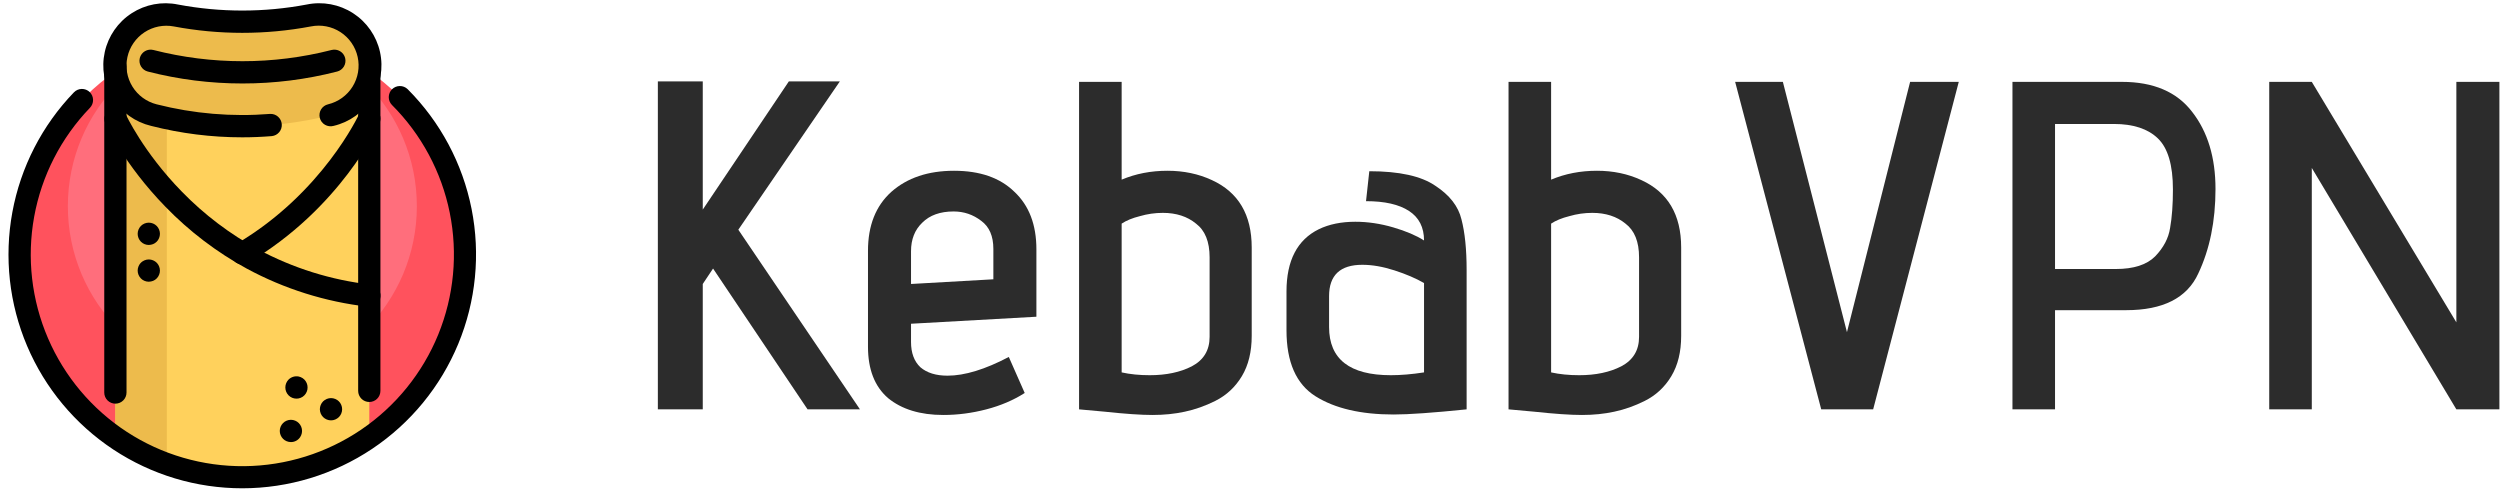<svg width="171" height="34" viewBox="0 0 171 34" fill="none" xmlns="http://www.w3.org/2000/svg">
<path d="M16.576 32.638C24.99 32.638 31.811 25.817 31.811 17.403C31.811 8.99 24.99 2.169 16.576 2.169C8.162 2.169 1.342 8.99 1.342 17.403C1.342 25.817 8.162 32.638 16.576 32.638Z" fill="#FF525D"/>
<path d="M16.576 26.04C23.168 26.04 28.512 20.696 28.512 14.104C28.512 7.513 23.168 2.169 16.576 2.169C9.984 2.169 4.641 7.513 4.641 14.104C4.641 20.696 9.984 26.04 16.576 26.04Z" fill="#FF6E7C"/>
<path d="M25.26 4.539V29.916C22.712 31.692 19.681 32.644 16.576 32.644C13.471 32.644 10.44 31.692 7.893 29.916V4.539H25.26Z" fill="#FFD15C"/>
<path d="M11.412 4.539V31.736C10.165 31.286 8.981 30.674 7.893 29.916V4.539H11.412Z" fill="#EDBB4C"/>
<path d="M16.576 33.399C13.438 33.401 10.37 32.479 7.752 30.748C5.135 29.018 3.084 26.556 1.856 23.669C0.628 20.781 0.277 17.596 0.846 14.511C1.415 11.425 2.879 8.575 5.056 6.316C5.125 6.244 5.208 6.186 5.3 6.146C5.392 6.106 5.49 6.085 5.59 6.083C5.69 6.081 5.79 6.099 5.883 6.135C5.976 6.172 6.061 6.226 6.133 6.296C6.205 6.365 6.263 6.448 6.303 6.54C6.343 6.632 6.364 6.73 6.366 6.83C6.368 6.93 6.35 7.03 6.313 7.123C6.277 7.216 6.222 7.301 6.153 7.373C4.175 9.426 2.847 12.018 2.337 14.823C1.827 17.629 2.156 20.522 3.285 23.141C4.413 25.759 6.289 27.986 8.679 29.542C11.068 31.098 13.864 31.913 16.715 31.886C19.566 31.858 22.345 30.989 24.704 29.388C27.063 27.787 28.897 25.524 29.975 22.885C31.052 20.245 31.327 17.346 30.763 14.551C30.199 11.756 28.822 9.19 26.805 7.175C26.666 7.031 26.589 6.839 26.591 6.639C26.593 6.439 26.673 6.248 26.814 6.107C26.955 5.966 27.146 5.886 27.346 5.884C27.546 5.882 27.738 5.959 27.882 6.098C30.116 8.335 31.638 11.184 32.255 14.286C32.871 17.387 32.554 20.602 31.344 23.523C30.134 26.445 28.086 28.942 25.457 30.7C22.829 32.458 19.738 33.397 16.576 33.399Z" fill="black"/>
<path d="M25.26 27.496C25.058 27.496 24.864 27.416 24.721 27.273C24.578 27.13 24.498 26.936 24.498 26.734V4.539C24.498 4.337 24.578 4.143 24.721 4C24.864 3.857 25.058 3.777 25.26 3.777C25.462 3.777 25.655 3.857 25.798 4C25.941 4.143 26.021 4.337 26.021 4.539V26.734C26.021 26.936 25.941 27.13 25.798 27.273C25.655 27.416 25.462 27.496 25.26 27.496Z" fill="black"/>
<path d="M22.624 7.874C23.377 7.684 24.046 7.247 24.523 6.634C25 6.021 25.26 5.267 25.26 4.49C25.259 3.977 25.146 3.47 24.927 3.005C24.709 2.541 24.39 2.13 23.995 1.803C23.599 1.476 23.137 1.24 22.64 1.111C22.143 0.983 21.623 0.967 21.119 1.062C18.117 1.627 15.036 1.627 12.034 1.062C11.53 0.967 11.01 0.983 10.513 1.111C10.016 1.24 9.553 1.476 9.158 1.803C8.763 2.13 8.444 2.541 8.225 3.005C8.007 3.47 7.893 3.976 7.893 4.49C7.893 5.267 8.152 6.021 8.629 6.634C9.106 7.247 9.774 7.684 10.527 7.874C14.497 8.883 18.655 8.883 22.624 7.874Z" fill="#EDBB4C"/>
<path d="M7.893 27.61C7.691 27.61 7.497 27.53 7.354 27.387C7.211 27.244 7.131 27.051 7.131 26.849V4.539C7.131 4.337 7.211 4.143 7.354 4C7.497 3.857 7.691 3.777 7.893 3.777C8.095 3.777 8.288 3.857 8.431 4C8.574 4.143 8.654 4.337 8.654 4.539V26.849C8.654 27.051 8.574 27.244 8.431 27.387C8.288 27.53 8.095 27.61 7.893 27.61Z" fill="black"/>
<path d="M16.569 9.393C14.469 9.393 12.376 9.131 10.34 8.612C9.253 8.355 8.311 7.681 7.717 6.735C7.123 5.789 6.925 4.648 7.166 3.557C7.407 2.466 8.067 1.514 9.004 0.907C9.941 0.299 11.08 0.084 12.174 0.31C15.083 0.859 18.069 0.859 20.977 0.31C22.072 0.083 23.212 0.296 24.151 0.904C25.089 1.511 25.751 2.464 25.992 3.555C26.233 4.647 26.035 5.79 25.44 6.736C24.845 7.683 23.901 8.357 22.812 8.612C22.715 8.639 22.613 8.646 22.513 8.632C22.413 8.619 22.316 8.586 22.229 8.535C22.141 8.484 22.065 8.417 22.004 8.336C21.943 8.255 21.899 8.163 21.874 8.065C21.849 7.967 21.844 7.865 21.859 7.765C21.874 7.665 21.908 7.569 21.961 7.483C22.013 7.396 22.082 7.321 22.164 7.261C22.246 7.202 22.338 7.159 22.437 7.136C23.132 6.969 23.734 6.536 24.113 5.93C24.492 5.323 24.618 4.592 24.464 3.894C24.31 3.196 23.887 2.586 23.288 2.196C22.689 1.806 21.96 1.667 21.259 1.809C18.163 2.393 14.986 2.393 11.89 1.809C11.193 1.676 10.472 1.82 9.879 2.21C9.286 2.601 8.869 3.207 8.716 3.9C8.563 4.593 8.685 5.318 9.058 5.922C9.431 6.526 10.024 6.961 10.713 7.135C13.245 7.779 15.867 8.001 18.473 7.792C18.671 7.781 18.866 7.848 19.015 7.979C19.165 8.11 19.257 8.294 19.273 8.492C19.289 8.69 19.227 8.886 19.1 9.039C18.973 9.192 18.791 9.289 18.594 9.31C17.92 9.365 17.245 9.393 16.569 9.393Z" fill="black"/>
<path d="M25.26 20.984C25.23 20.984 25.2 20.984 25.17 20.979C22.264 20.647 19.449 19.762 16.876 18.372C14.821 17.249 12.946 15.823 11.316 14.142C8.485 11.236 7.251 8.538 7.202 8.424C7.126 8.241 7.123 8.035 7.196 7.851C7.269 7.666 7.411 7.517 7.591 7.435C7.772 7.354 7.978 7.346 8.164 7.413C8.351 7.481 8.504 7.619 8.59 7.797C8.602 7.823 9.789 10.404 12.45 13.12C13.973 14.683 15.723 16.009 17.64 17.051C20.033 18.338 22.649 19.157 25.348 19.465C25.542 19.486 25.721 19.582 25.847 19.731C25.973 19.88 26.037 20.072 26.025 20.267C26.014 20.462 25.928 20.645 25.786 20.778C25.643 20.912 25.455 20.985 25.26 20.984Z" fill="black"/>
<path d="M16.576 18.089C16.409 18.089 16.247 18.034 16.114 17.933C15.981 17.831 15.885 17.689 15.841 17.528C15.797 17.367 15.807 17.196 15.87 17.041C15.933 16.886 16.045 16.756 16.189 16.671C22.06 13.209 24.54 7.851 24.567 7.797C24.651 7.613 24.803 7.47 24.992 7.398C25.181 7.327 25.391 7.333 25.575 7.416C25.759 7.499 25.903 7.652 25.974 7.841C26.046 8.03 26.039 8.24 25.956 8.424C25.849 8.661 23.269 14.265 16.968 17.983C16.849 18.053 16.714 18.09 16.576 18.089Z" fill="black"/>
<path d="M16.585 5.71C14.401 5.711 12.226 5.437 10.111 4.894C9.915 4.844 9.747 4.718 9.645 4.544C9.542 4.37 9.513 4.162 9.563 3.966C9.614 3.77 9.74 3.603 9.914 3.5C10.088 3.398 10.296 3.368 10.492 3.419C14.49 4.442 18.681 4.442 22.679 3.419C22.875 3.368 23.082 3.398 23.256 3.5C23.431 3.603 23.557 3.77 23.607 3.966C23.658 4.162 23.628 4.37 23.526 4.544C23.423 4.718 23.256 4.844 23.06 4.894C20.945 5.437 18.769 5.711 16.585 5.71Z" fill="black"/>
<path d="M19.898 30.238C19.848 30.238 19.798 30.233 19.75 30.223C19.701 30.213 19.653 30.199 19.607 30.18C19.561 30.16 19.517 30.137 19.475 30.11C19.434 30.082 19.395 30.05 19.36 30.015C19.324 29.98 19.293 29.941 19.265 29.899C19.237 29.858 19.214 29.814 19.195 29.767C19.176 29.721 19.161 29.674 19.151 29.625C19.132 29.527 19.132 29.426 19.151 29.328C19.162 29.279 19.176 29.231 19.195 29.185C19.214 29.139 19.238 29.095 19.265 29.054C19.293 29.012 19.324 28.973 19.36 28.938C19.395 28.903 19.434 28.871 19.475 28.843C19.517 28.815 19.561 28.792 19.607 28.773C19.794 28.695 20.003 28.695 20.19 28.773C20.376 28.85 20.524 28.998 20.602 29.185C20.621 29.231 20.635 29.279 20.645 29.328C20.665 29.426 20.665 29.527 20.645 29.625C20.635 29.674 20.621 29.721 20.602 29.767C20.583 29.814 20.559 29.858 20.532 29.899C20.462 30.004 20.368 30.09 20.258 30.149C20.147 30.208 20.023 30.239 19.898 30.238Z" fill="black"/>
<path d="M20.279 27.267C20.077 27.267 19.884 27.187 19.74 27.044C19.705 27.009 19.673 26.97 19.646 26.928C19.618 26.887 19.595 26.843 19.576 26.797C19.557 26.752 19.542 26.704 19.532 26.655C19.522 26.605 19.517 26.554 19.517 26.503C19.517 26.452 19.522 26.401 19.532 26.35C19.542 26.302 19.557 26.254 19.576 26.208C19.595 26.162 19.618 26.118 19.646 26.076C19.673 26.035 19.705 25.996 19.74 25.96C19.829 25.873 19.938 25.808 20.057 25.772C20.177 25.735 20.303 25.729 20.426 25.752C20.475 25.762 20.523 25.777 20.568 25.796C20.661 25.834 20.745 25.89 20.816 25.96C20.851 25.996 20.883 26.035 20.91 26.076C20.938 26.118 20.962 26.162 20.98 26.208C21 26.254 21.014 26.302 21.024 26.35C21.034 26.401 21.039 26.452 21.038 26.503C21.039 26.554 21.034 26.605 21.024 26.655C21.014 26.704 20.999 26.752 20.98 26.797C20.942 26.89 20.886 26.974 20.816 27.044C20.78 27.079 20.741 27.111 20.7 27.14C20.658 27.167 20.614 27.19 20.568 27.21C20.522 27.229 20.475 27.243 20.426 27.253C20.378 27.263 20.328 27.267 20.279 27.267Z" fill="black"/>
<path d="M22.64 28.753C22.59 28.753 22.541 28.748 22.492 28.738C22.443 28.728 22.395 28.713 22.349 28.694C22.303 28.675 22.259 28.652 22.218 28.624C22.134 28.569 22.062 28.497 22.007 28.414C21.98 28.372 21.956 28.328 21.937 28.282C21.918 28.236 21.904 28.188 21.894 28.14C21.873 28.042 21.873 27.941 21.894 27.843C21.904 27.794 21.918 27.746 21.937 27.7C21.956 27.654 21.98 27.61 22.007 27.568C22.062 27.485 22.134 27.413 22.218 27.358C22.259 27.331 22.303 27.307 22.349 27.288C22.395 27.269 22.443 27.255 22.492 27.245C22.59 27.225 22.691 27.225 22.79 27.245C22.838 27.255 22.886 27.269 22.932 27.288C22.978 27.307 23.022 27.331 23.063 27.358C23.105 27.386 23.143 27.417 23.179 27.453C23.214 27.488 23.246 27.527 23.274 27.568C23.302 27.61 23.325 27.654 23.344 27.7C23.363 27.746 23.378 27.794 23.387 27.843C23.407 27.941 23.407 28.042 23.387 28.14C23.378 28.188 23.363 28.236 23.344 28.282C23.325 28.328 23.302 28.372 23.274 28.414C23.246 28.456 23.214 28.494 23.179 28.53C23.143 28.565 23.105 28.597 23.063 28.624C23.022 28.652 22.978 28.675 22.932 28.694C22.886 28.713 22.838 28.728 22.79 28.738C22.74 28.748 22.69 28.753 22.64 28.753Z" fill="black"/>
<path d="M10.178 16.756C10.128 16.756 10.078 16.751 10.029 16.741C9.98 16.732 9.933 16.717 9.887 16.698C9.841 16.679 9.796 16.655 9.755 16.628C9.671 16.573 9.6 16.501 9.545 16.418C9.517 16.376 9.494 16.332 9.475 16.286C9.455 16.24 9.441 16.192 9.431 16.143C9.421 16.095 9.416 16.045 9.416 15.995C9.416 15.944 9.421 15.893 9.431 15.842C9.441 15.794 9.455 15.746 9.475 15.7C9.494 15.654 9.517 15.61 9.545 15.569C9.572 15.527 9.604 15.489 9.639 15.453C9.675 15.418 9.713 15.386 9.755 15.358C9.796 15.33 9.841 15.307 9.887 15.288C9.933 15.269 9.98 15.254 10.029 15.245C10.127 15.225 10.228 15.225 10.326 15.245C10.375 15.254 10.423 15.269 10.469 15.288C10.515 15.307 10.559 15.33 10.601 15.358C10.642 15.386 10.681 15.418 10.716 15.453C10.752 15.489 10.783 15.527 10.811 15.569C10.838 15.61 10.862 15.654 10.881 15.7C10.9 15.746 10.915 15.794 10.924 15.842C10.934 15.893 10.94 15.944 10.94 15.995C10.939 16.045 10.934 16.095 10.924 16.143C10.915 16.192 10.9 16.24 10.881 16.286C10.862 16.332 10.838 16.376 10.811 16.418C10.756 16.501 10.684 16.573 10.601 16.628C10.559 16.655 10.515 16.679 10.469 16.698C10.424 16.716 10.377 16.729 10.33 16.738C10.28 16.75 10.229 16.756 10.178 16.756Z" fill="black"/>
<path d="M10.178 19.27C10.128 19.27 10.078 19.265 10.029 19.255C9.98 19.245 9.933 19.231 9.887 19.212C9.841 19.193 9.796 19.169 9.755 19.142C9.713 19.114 9.674 19.082 9.639 19.047C9.604 19.012 9.572 18.973 9.545 18.931C9.517 18.89 9.494 18.846 9.475 18.799C9.455 18.754 9.441 18.706 9.431 18.657C9.411 18.559 9.411 18.457 9.431 18.359C9.441 18.31 9.455 18.263 9.475 18.217C9.532 18.077 9.629 17.958 9.755 17.875C9.796 17.847 9.841 17.824 9.887 17.805C9.933 17.786 9.98 17.771 10.029 17.761C10.127 17.741 10.228 17.741 10.326 17.761C10.375 17.771 10.423 17.786 10.469 17.805C10.515 17.824 10.559 17.847 10.601 17.875C10.726 17.959 10.823 18.078 10.881 18.217C10.9 18.263 10.915 18.31 10.924 18.359C10.944 18.457 10.944 18.559 10.924 18.657C10.915 18.706 10.9 18.754 10.881 18.799C10.862 18.846 10.838 18.89 10.811 18.931C10.783 18.973 10.752 19.012 10.716 19.047C10.681 19.082 10.642 19.114 10.601 19.142C10.559 19.169 10.515 19.193 10.469 19.212C10.424 19.229 10.377 19.243 10.33 19.252C10.28 19.263 10.229 19.269 10.178 19.27Z" fill="black"/>
<path d="M48.773 18.368L48.069 19.424V28H44.997V5.568H48.069V14.336L53.957 5.568H57.445L50.501 15.712L58.821 28H55.237L48.773 18.368Z" fill="#2C2C2C"/>
<path d="M70.09 26.88C69.322 27.371 68.447 27.744 67.466 28C66.485 28.256 65.503 28.384 64.522 28.384C62.943 28.384 61.685 28 60.746 27.232C59.829 26.443 59.37 25.269 59.37 23.712V17.152C59.37 15.424 59.903 14.08 60.97 13.12C62.058 12.16 63.487 11.68 65.258 11.68C67.029 11.68 68.405 12.16 69.386 13.12C70.389 14.059 70.89 15.371 70.89 17.056V21.664L62.314 22.144V23.392C62.314 24.139 62.527 24.715 62.954 25.12C63.402 25.504 64.021 25.696 64.81 25.696C65.983 25.696 67.381 25.269 69.002 24.416L70.09 26.88ZM67.946 17.024C67.946 16.149 67.669 15.509 67.114 15.104C66.559 14.677 65.93 14.464 65.226 14.464C64.309 14.464 63.594 14.72 63.082 15.232C62.57 15.723 62.314 16.373 62.314 17.184V19.424L67.946 19.104V17.024Z" fill="#2C2C2C"/>
<path d="M85.617 22.976C85.617 24.064 85.392 24.981 84.945 25.728C84.496 26.475 83.888 27.04 83.121 27.424C82.438 27.765 81.745 28.011 81.04 28.16C80.358 28.309 79.622 28.384 78.832 28.384C78.043 28.384 76.955 28.309 75.569 28.16L73.808 28V5.6H76.721V12.288C77.68 11.883 78.726 11.68 79.856 11.68C80.966 11.68 81.979 11.893 82.897 12.32C84.71 13.152 85.617 14.688 85.617 16.928V22.976ZM82.737 17.6C82.737 16.533 82.427 15.765 81.808 15.296C81.211 14.805 80.454 14.56 79.537 14.56C79.003 14.56 78.481 14.635 77.969 14.784C77.457 14.912 77.04 15.083 76.721 15.296V25.472C77.296 25.6 77.936 25.664 78.641 25.664C79.771 25.664 80.731 25.461 81.52 25.056C82.331 24.629 82.737 23.957 82.737 23.04V17.6Z" fill="#2C2C2C"/>
<path d="M100.317 28C98.013 28.235 96.349 28.352 95.325 28.352C93.085 28.352 91.303 27.936 89.981 27.104C88.658 26.272 87.996 24.768 87.996 22.592V19.936C87.996 17.824 88.733 16.405 90.204 15.68C90.909 15.339 91.74 15.168 92.701 15.168C93.554 15.168 94.418 15.296 95.293 15.552C96.167 15.808 96.871 16.107 97.404 16.448C97.404 15.552 97.063 14.88 96.38 14.432C95.698 13.984 94.716 13.76 93.436 13.76L93.66 11.712C95.709 11.712 97.213 12.043 98.172 12.704C99.154 13.344 99.751 14.112 99.965 15.008C100.199 15.904 100.317 17.056 100.317 18.464V28ZM97.404 19.36C96.85 19.04 96.178 18.752 95.388 18.496C94.599 18.24 93.863 18.112 93.18 18.112C91.666 18.112 90.909 18.827 90.909 20.256V22.368C90.909 24.565 92.317 25.664 95.132 25.664C95.815 25.664 96.573 25.6 97.404 25.472V19.36Z" fill="#2C2C2C"/>
<path d="M114.992 22.976C114.992 24.064 114.768 24.981 114.32 25.728C113.872 26.475 113.264 27.04 112.496 27.424C111.813 27.765 111.12 28.011 110.416 28.16C109.733 28.309 108.997 28.384 108.208 28.384C107.418 28.384 106.33 28.309 104.944 28.16L103.184 28V5.6H106.096V12.288C107.056 11.883 108.101 11.68 109.232 11.68C110.341 11.68 111.354 11.893 112.272 12.32C114.085 13.152 114.992 14.688 114.992 16.928V22.976ZM112.112 17.6C112.112 16.533 111.802 15.765 111.184 15.296C110.586 14.805 109.829 14.56 108.912 14.56C108.378 14.56 107.856 14.635 107.344 14.784C106.832 14.912 106.416 15.083 106.096 15.296V25.472C106.672 25.6 107.312 25.664 108.016 25.664C109.146 25.664 110.106 25.461 110.896 25.056C111.706 24.629 112.112 23.957 112.112 23.04V17.6Z" fill="#2C2C2C"/>
<path d="M118.684 5.6H121.948L126.332 22.72L130.652 5.6H133.98L128.124 28H124.572L118.684 5.6Z" fill="#2C2C2C"/>
<path d="M137.652 5.6H145.14C147.295 5.6 148.895 6.283 149.94 7.648C151.007 9.013 151.54 10.773 151.54 12.928C151.54 15.125 151.146 17.056 150.356 18.72C149.588 20.384 147.946 21.216 145.428 21.216H140.564V28H137.652V5.6ZM144.724 18.4C145.94 18.4 146.836 18.112 147.412 17.536C147.988 16.939 148.33 16.288 148.436 15.584C148.564 14.859 148.628 13.984 148.628 12.96C148.628 11.296 148.287 10.133 147.604 9.472C146.922 8.811 145.919 8.48 144.596 8.48H140.564V18.4H144.724Z" fill="#2C2C2C"/>
<path d="M158.127 11.488V28H155.215V5.6H158.127L168.015 22.048V5.6H170.959V28H168.015L158.127 11.488Z" fill="#2C2C2C"/>
</svg>
